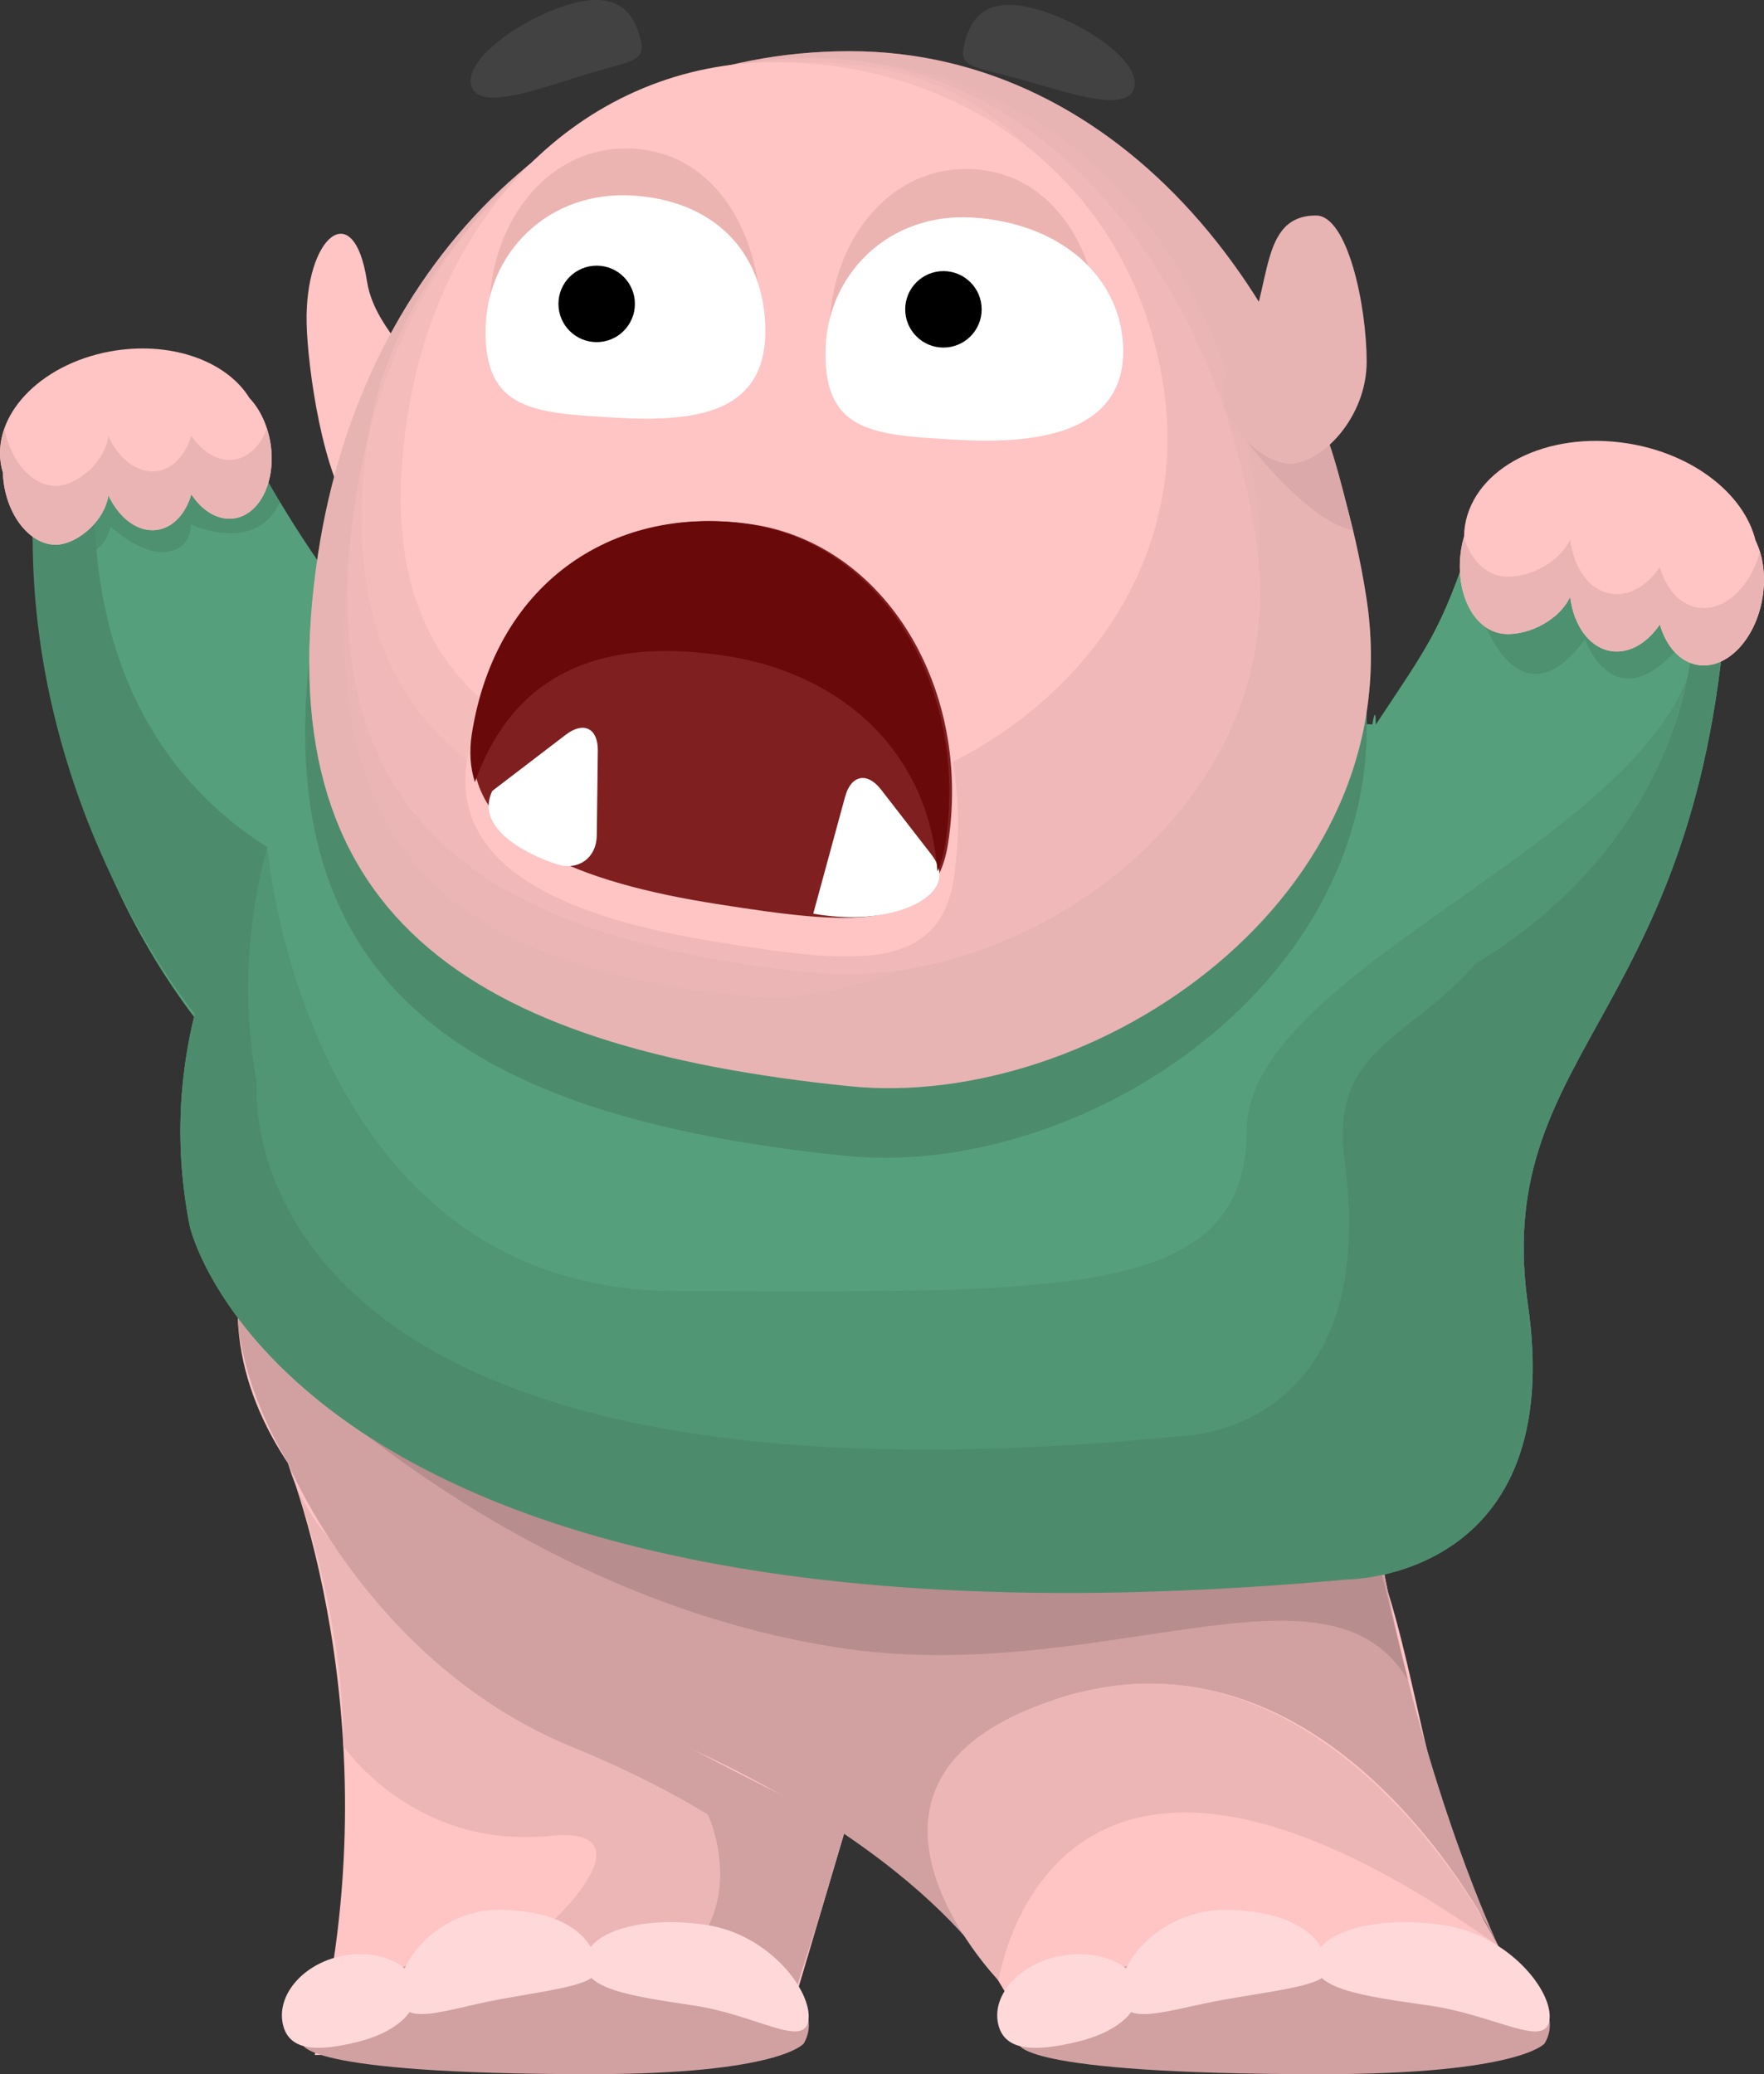 <svg xml:space="preserve" style="enable-background:new 0 0 215.35 253.189;" viewBox="0 0 215.35 253.189" height="253.189px" width="215.35px" y="0px" x="0px" xmlns:xlink="http://www.w3.org/1999/xlink" xmlns="http://www.w3.org/2000/svg" id="Layer_1" version="1.1">
<rect x="0" y="0" width="215.35" height="253.189" fill="#333333" stroke="none"/>
<path d="M34.609,177.192c0,0,13.96,33.059,3.812,73.656h56.625l15.492-52.352L34.609,177.192z" style="fill:#FFC4C4;"></path>
<path d="M30.349,131.864c-10.27-10.495-16.815-22.995-20.857-35.828C5.04,81.902,3.627,67.365,3.627,54.652
	l24.843-3.713c9.238,18.182,21.247,34.231,37.653,45.287L30.349,131.864z" style="fill:#569F7C;"></path>
<path d="M169.516,189.796l-0.005,0.001c3.646-7.841,5.58-17.687,5.58-30.023
	c0-39.792-29.896-72.05-66.773-72.05s-79.309,32.258-79.309,72.05c0,23.471,27.874,40.961,47.966,50.421h-0.001l0.002,0.001
	c2.391,1.125,4.848,2.138,7.354,3.031c10.331,4.518,28.51,13.49,34.138,22.871c8.014,13.354,8.014,13.354,8.014,13.354l61.149-5.622
	c-12.121-13.14-13.121-33.14-18.196-49.556C168.878,191.676,168.534,190.113,169.516,189.796z" style="fill:#FFC4C4;"></path>
<g style="opacity:0.09;enable-background:new    ;">
	<path d="M164.66,119.353c0.177-7.978,1.2-16.343,3.295-25.167L51.648,87.432c0,0-1.724,2.346-4.213,6.488
		c-8.042,34.927,27.806,45.436,58.872,50.979C133.176,149.695,153.104,134.911,164.66,119.353z"></path>
</g>
<g style="opacity:0.09;enable-background:new    ;">
	<path d="M6.272,69.17c0,0,6.597-0.687,7.206-4.924c0,0,3.75,3.586,6.894,3.115c3.145-0.47,2.922-3.339,2.922-3.339
		s7.976,3.764,10.887-2.75l-1.41-2.394L13.637,60.74l-7.812,5.741L6.272,69.17z"></path>
</g>
<path d="M38.634,249.962c0,0,75.972-7.88,37.986-33.725c0,0,25.354,5.534,23.629,17.027l-5.734,17.852
	L38.634,249.962z" style="fill:#D1A1A1;"></path>
<path d="M41.907,213.109c0,0,8.539,12.689,25.268,10.986c16.728-1.704-7.505,20.87-25.252,25.936
	c0,0,48.087,1.271,45.92-22.832s-45.724-24.143-52.696-48.623C35.146,178.575,42.062,196.08,41.907,213.109z" style="fill:#EDB6B6;"></path>
<path d="M122.643,243.055c0,0-19.434-31.426,11.531-36.96c30.965-5.535,48.75,31.463,48.75,31.463
	s-8.75-18.463-13.909-45.375c-1.993-10.398-139.986-31.335-139.986-31.335s0.474,30.514,46.979,49.042
	C114.175,225.095,122.643,243.055,122.643,243.055z" style="fill:#D1A1A1;"></path>
<g>
	<g>
		<path d="M211.01,69.432l-31.273-3.972c-3.861,11.584-5.292,13.184-11.779,22.994
			c0.011-4.271-1.184,4.636,0,0L51.65,82.175c0,0-36.495,26.917-28.481,67.517c0,0,12.311,54.856,141.351,43.104
			c0,0,27.104-0.025,21.939-34.019C182.315,127.319,208.547,124.073,211.01,69.432z" style="fill:#569F7C;"></path>
	</g>
	<defs>
		<filter height="128.985" width="188.992" y="65.461" x="22.018" filterUnits="userSpaceOnUse" id="Adobe_OpacityMaskFilter">
			<feColorMatrix values="1 0 0 0 0  0 1 0 0 0  0 0 1 0 0  0 0 0 1 0" type="matrix"></feColorMatrix>
		</filter>
	</defs>
	<g style="opacity:0.14;">
		<path d="M211.01,69.432l-31.273-3.972c-3.861,11.584-5.292,13.184-11.779,22.994
			c0.011-4.271-1.184,4.636,0,0L51.65,82.175c0,0-36.495,26.917-28.481,67.517c0,0,12.311,54.856,141.351,43.104
			c0,0,27.104-0.025,21.939-34.019C182.315,127.319,208.547,124.073,211.01,69.432z" style="fill:#569F7C;"></path>
	</g>
</g>
<path d="M29.872,161.942c0,0,29.323,32.438,72.303,39.153c32,5,59.932-12.5,69.716,4l-3.181-12.844
	L29.872,161.942z" style="fill:#B88D8D;"></path>
<path d="M32.626,103.409c0,0,4.549,54.187,50.049,54.187s69.5,1.5,69.5-19.5
	c0-21.001,55.114-37.001,55.114-62.001c0,0-2.114,20.5-19.614,47c-17.5,26.501-12.5,62.001-45.5,62.001
	S5.977,185.723,32.626,103.409z" style="fill:#519674;"></path>
<path d="M211.01,69.432l-4.281-0.543c1.856,21.392-10.037,38.771-26.554,48.707
	c-7.878,9.117-17.597,10.354-16.107,23.447c0.007,0.061,0.014,0.121,0.02,0.182c0.002,0.019,0.003,0.034,0.005,0.054
	c4.721,33.992-20.049,34.019-20.049,34.019c-99.588,9.926-111.338-27.656-112.585-39.583c-0.246-2.187-0.104-3.521-0.104-3.521
	c-1.913-10.607-1.047-20.278,1.273-28.782c-7.334,11.618-13.169,27.481-9.459,46.282c0,0,12.311,54.856,141.351,43.104
	c0,0,27.104-0.025,21.939-34.019C182.315,127.319,208.547,124.073,211.01,69.432z" style="fill:#4C8C6D;"></path>
<g style="opacity:0.09;enable-background:new    ;">
	<path d="M213.609,71.224c-0.771-2.081-1.681-3.96-2.271-5.104h-3.649l-26.439,10.03c0,0,4.53,12.426,12.251,1.884
		c0,0,3.414,10.021,11.355,1.112c0,0,1.477,0.658,4.468,0.908C210.939,77.247,213.005,75.957,213.609,71.224z"></path>
</g>
<g>
	<g>
		<path d="M166.292,81.364c5.763,36.792-33.3,62.742-63.059,59.724
			c-46.669-4.734-71.642-21.014-64.889-65.065c5.563-36.301,31.866-61.273,64.889-61.273
			C136.254,14.747,160.611,45.084,166.292,81.364z" style="fill:#4C8C6D;"></path>
	</g>
	<defs>
		<filter height="126.577" width="129.609" y="14.749" x="37.255" filterUnits="userSpaceOnUse" id="Adobe_OpacityMaskFilter_1_">
			<feColorMatrix values="1 0 0 0 0  0 1 0 0 0  0 0 1 0 0  0 0 0 1 0" type="matrix"></feColorMatrix>
		</filter>
	</defs>
	<g style="opacity:0.34;">
		<path d="M166.292,81.364c5.763,36.792-33.3,62.742-63.059,59.724
			c-46.669-4.734-71.642-21.014-64.889-65.065c5.563-36.301,31.866-61.273,64.889-61.273
			C136.254,14.747,160.611,45.084,166.292,81.364z" style="fill:#4C8C6D;"></path>
	</g>
</g>
<path d="M214.316,65.958c-1.396-5.629-7.563-10.546-15.587-11.83c-9.847-1.573-18.749,2.923-19.89,10.046
	c-0.071,0.455-0.104,0.884-0.104,1.287c-0.142,0.502-0.264,1.021-0.351,1.559c-0.819,5.132,1.38,9.751,4.914,10.315
	c2.653,0.424,6.876-1.298,8.382-4.479c0.515,0.086-0.535-0.084,0,0c0.438,3.49,2.34,6.193,4.987,6.617
	c2.212,0.354,4.422-0.963,5.967-3.255c0.755,2.659,2.445,4.6,4.654,4.953c3.533,0.564,7.065-3.136,7.888-8.27
	C215.594,70.301,215.231,67.834,214.316,65.958z" style="fill:#FFC4C4;"></path>
<g>
	<path d="M54.609,55.767c0.233,10.561-1.726,19.101-6.519,19.206c-2.385,0.053-0.127-6.536-4.73-11.923
		c-3.956-4.629-5.811-18.272-5.927-23.578c-0.232-10.56,5.752-15.662,7.36-5.19C45.946,41.771,54.376,45.207,54.609,55.767z" style="fill:#FFC4C4;"></path>
</g>
<g>
	<g>
		<path d="M166.792,72.864c5.763,36.792-33.3,62.742-63.059,59.724
			c-46.669-4.734-71.642-21.014-64.889-65.065c5.564-36.303,31.867-61.275,64.889-61.275
			C136.754,6.247,161.111,36.584,166.792,72.864z" style="fill:#E8B3B3;"></path>
	</g>
	<defs>
		<filter height="126.579" width="129.609" y="6.247" x="37.755" filterUnits="userSpaceOnUse" id="Adobe_OpacityMaskFilter_2_">
			<feColorMatrix values="1 0 0 0 0  0 1 0 0 0  0 0 1 0 0  0 0 0 1 0" type="matrix"></feColorMatrix>
		</filter>
	</defs>
	<g style="opacity:0.34;">
		<path d="M166.792,72.864c5.763,36.792-33.3,62.742-63.059,59.724
			c-46.669-4.734-71.642-21.014-64.889-65.065c5.564-36.303,31.867-61.275,64.889-61.275
			C136.754,6.247,161.111,36.584,166.792,72.864z" style="fill:#E8B3B3;"></path>
	</g>
</g>
<g>
	<g>
		<path d="M153.353,65.954c4.954,32.515-28.627,55.449-54.211,52.782
			c-40.121-4.186-61.589-18.571-55.784-57.503C48.141,29.151,70.754,7.081,99.142,7.081S148.469,33.892,153.353,65.954z" style="fill:#F0B8B8;"></path>
	</g>
	<defs>
		<filter height="114.671" width="111.711" y="7.081" x="42.043" filterUnits="userSpaceOnUse" id="Adobe_OpacityMaskFilter_3_">
			<feColorMatrix values="1 0 0 0 0  0 1 0 0 0  0 0 1 0 0  0 0 0 1 0" type="matrix"></feColorMatrix>
		</filter>
	</defs>
	<g style="opacity:0.34;">
		<path d="M153.353,60.094c4.954,32.516-37.095,64.168-62.679,61.5
			c-40.121-4.185-53.122-21.431-47.316-60.362C48.141,29.151,70.754,7.081,99.142,7.081S148.469,28.033,153.353,60.094z" style="fill:#F0B8B8;"></path>
	</g>
</g>
<g>
	<g>
		<path d="M142.175,48.094c3.995,31-26.882,51.679-47.513,49.526c-32.354-3.375-49.667-14.976-44.985-46.372
			C53.534,25.378,71.769,7.581,94.662,7.581C117.554,7.581,138.675,22.24,142.175,48.094z" style="fill:#FFC4C4;"></path>
	</g>
	<defs>
		<filter height="96.126" width="94.573" y="7.581" x="44.137" filterUnits="userSpaceOnUse" id="Adobe_OpacityMaskFilter_4_">
			<feColorMatrix values="1 0 0 0 0  0 1 0 0 0  0 0 1 0 0  0 0 0 1 0" type="matrix"></feColorMatrix>
		</filter>
	</defs>
	<g style="opacity:0.34;">
		<path d="M138.379,48.094c3.995,26.222-29.066,57.659-49.697,55.508
			c-32.354-3.375-48.428-18.793-43.746-50.189C48.792,27.542,75.769,7.581,98.662,7.581C121.554,7.581,134.44,22.24,138.379,48.094z" style="fill:#FFC4C4;"></path>
	</g>
</g>
<g style="opacity:0.12;enable-background:new    ;">
	<path d="M59.75,37.792c-0.104,11.008,5.477,11.188,15.575,11.75c10.098,0.563,17.477,1.07,17.587-9.938
		c0.104-11.012-5.521-20.897-15.612-21.46C67.199,17.585,59.858,26.781,59.75,37.792z" style="fill:#5A3D1C;"></path>
</g>
<g style="opacity:0.12;enable-background:new    ;">
	<path d="M101.248,40.416c-0.107,11.07,5.473,11.248,15.569,11.812c10.099,0.562,17.478,1.069,17.592-10.002
		c0.108-11.074-5.512-21.016-15.604-21.576C108.705,20.092,101.36,29.343,101.248,40.416z" style="fill:#5A3D1C;"></path>
</g>
<g>
	<path d="M64.43,28.314c-3.33,3.148-5.161,7.494-5.156,12.23l0,0c0.017,9.535,5.959,9.875,15.807,10.438
		l0.355,0.021c7.81,0.446,12.51-0.506,15.243-3.089c1.855-1.754,2.757-4.208,2.754-7.501c-0.018-9.635-6.265-15.976-16.306-16.55
		C72.266,23.588,67.756,25.168,64.43,28.314z" style="fill:#FFFFFF;"></path>
</g>
<g>
	<path d="M105.924,31c-3.329,3.149-5.16,7.494-5.154,12.231l0,0c0.016,9.535,5.959,9.875,15.809,10.438
		l0.354,0.021c8.523,0.487,14.213-0.734,17.393-3.74c1.858-1.758,2.802-4.128,2.799-7.045c-0.016-9.008-7.621-15.731-18.499-16.354
		C113.76,26.273,109.25,27.854,105.924,31z" style="fill:#FFFFFF;"></path>
</g>
<path d="M78.069,4.318c0.97,3.222-0.558,2.966-6.227,4.67c-5.669,1.705-13.333,4.723-14.301,1.502
	s6.106-8.194,11.775-9.899C74.987-1.113,77.101,1.098,78.069,4.318z" style="fill:#424242;"></path>
<path d="M117.808,5.034c-0.896,3.241,0.625,2.951,6.332,4.523c5.706,1.572,13.438,4.414,14.332,1.171
	c0.892-3.242-6.297-8.052-12.001-9.624C120.764-0.469,118.701,1.792,117.808,5.034z" style="fill:#424242;"></path>
<path d="M151.756,53.308c0,0,7.514,10.157,13.384,11.437c0,0-1.885-8.5-3.496-12.304L151.756,53.308z" style="fill:#DBA9A9;"></path>
<path d="M166.843,44.144c0,6.885-5.545,12.466-9.386,12.466c-3.839,0-11.172-7.024-6.953-12.466
	c5.339-6.886,2.339-17.838,10.158-17.838C164.503,26.305,166.843,37.258,166.843,44.144z" style="fill:#E8B3B3;"></path>
<g style="display:none;" id="Layer_4">
	
		<radialGradient gradientUnits="userSpaceOnUse" gradientTransform="matrix(1 0 0 1 -56.023 -393.935)" r="7.51" cy="503.819" cx="180.916" id="SVGID_1_">
		<stop style="stop-color:#FFFFFF" offset="0.601"></stop>
		<stop style="stop-color:#F0F0F0" offset="0.876"></stop>
		<stop style="stop-color:#E0E0E0" offset="1"></stop>
	</radialGradient>
	<path d="M119.011,109.625c0,0,1.266-7.55,7.549-7.55
		c6.282,0,11.282,9.948-8.865,15.617L119.011,109.625z" style="display:inline;fill:url(#SVGID_1_);"></path>
	
		<radialGradient gradientUnits="userSpaceOnUse" gradientTransform="matrix(0.925 0 0 1.038 -74.266 -391.608)" r="7.627" cy="482.305" cx="169.687" id="SVGID_2_">
		<stop style="stop-color:#FFFFFF" offset="0.601"></stop>
		<stop style="stop-color:#F0F0F0" offset="0.876"></stop>
		<stop style="stop-color:#E0E0E0" offset="1"></stop>
	</radialGradient>
	<path d="M76.144,105.628c0,0,1.011-4.605,5.432-3.562
		c8.582,2.027,12.722,16.015,3.387,14.199c-9.335-1.814-9.335-1.814-9.335-1.814S74.101,107.921,76.144,105.628z" style="display:inline;fill:url(#SVGID_2_);"></path>
	
		<radialGradient gradientUnits="userSpaceOnUse" gradientTransform="matrix(0.99 0.139 -0.139 0.99 -66.021 -361.477)" r="8.007" cy="445.239" cx="226.802" id="SVGID_3_">
		<stop style="stop-color:#FFFFFF" offset="0.601"></stop>
		<stop style="stop-color:#F0F0F0" offset="0.876"></stop>
		<stop style="stop-color:#E0E0E0" offset="1"></stop>
	</radialGradient>
	<path d="M89.433,106.94c0,0,0.19-3.919,4.414-3.326
		c4.223,0.595,10.25-0.171,11.054,4.629c0.806,4.799,0.388,11.274-6.504,10.306c-6.893-0.969-10.521-1.479-10.521-1.479
		S86.037,114.486,89.433,106.94z" style="display:inline;fill:url(#SVGID_3_);"></path>
	
		<radialGradient gradientUnits="userSpaceOnUse" gradientTransform="matrix(1 0 0 0.897 -56.023 -400.429)" r="5.592" cy="556.111" cx="115.935" id="SVGID_4_">
		<stop style="stop-color:#FFFFFF" offset="0.601"></stop>
		<stop style="stop-color:#F0F0F0" offset="0.876"></stop>
		<stop style="stop-color:#E0E0E0" offset="1"></stop>
	</radialGradient>
	<path d="M56.186,92.667c0,0,11.467,1.492,6.817,7.683
		c-4.648,6.189-7.684,5.686-7.25-0.999C56.186,92.667,56.186,92.667,56.186,92.667z" style="display:inline;fill:url(#SVGID_4_);"></path>
	
		<radialGradient gradientUnits="userSpaceOnUse" gradientTransform="matrix(-1.187 -0.155 -0.02 1.021 -413.825 -383.719)" r="8.649" cy="413.811" cx="-412.163" id="SVGID_5_">
		<stop style="stop-color:#FFFFFF" offset="0.601"></stop>
		<stop style="stop-color:#F0F0F0" offset="0.876"></stop>
		<stop style="stop-color:#E0E0E0" offset="1"></stop>
	</radialGradient>
	<path d="M75.357,109.593c0,0-0.015-22.287-8.086-15.34
		c0,0-15.933,10.505-5.334,16.201C70.209,114.9,75.609,113.097,75.357,109.593z" style="display:inline;fill:url(#SVGID_5_);"></path>
	
		<radialGradient gradientUnits="userSpaceOnUse" gradientTransform="matrix(1 0 0 1 -56.023 -393.935)" r="6.709" cy="498.616" cx="191.651" id="SVGID_6_">
		<stop style="stop-color:#FFFFFF" offset="0.601"></stop>
		<stop style="stop-color:#F0F0F0" offset="0.876"></stop>
		<stop style="stop-color:#E0E0E0" offset="1"></stop>
	</radialGradient>
	<path d="M130.703,103.766c0,0,2.277-10.585,10.482-5.292
		c0,0-1.869,9.141-10.262,13.896C130.926,112.371,129.159,107.508,130.703,103.766z" style="display:inline;fill:url(#SVGID_6_);"></path>
	
		<radialGradient gradientUnits="userSpaceOnUse" gradientTransform="matrix(-1 0 0 -0.707 -542.298 -572.993)" r="10.172" cy="-910.579" cx="-630.028" id="SVGID_7_">
		<stop style="stop-color:#FFFFFF" offset="0.601"></stop>
		<stop style="stop-color:#F0F0F0" offset="0.876"></stop>
		<stop style="stop-color:#E0E0E0" offset="1"></stop>
	</radialGradient>
	<path d="M76.068,67.176c0,0,6.772-2.464,11.935-2.464
		c5.16,0,11.389-0.74,11.389,3.011c0,3.75-6.229,8.835-11.389,8.835C82.841,76.557,76.068,70.926,76.068,67.176z" style="display:inline;fill:url(#SVGID_7_);"></path>
	
		<radialGradient gradientUnits="userSpaceOnUse" gradientTransform="matrix(1 0 0 1 -56.023 -393.935)" r="6.165" cy="464.244" cx="162.193" id="SVGID_8_">
		<stop style="stop-color:#FFFFFF" offset="0.601"></stop>
		<stop style="stop-color:#F0F0F0" offset="0.876"></stop>
		<stop style="stop-color:#E0E0E0" offset="1"></stop>
	</radialGradient>
	<path d="M113.601,69.918c0,2.733-3.797,4.95-8.481,4.95
		c-4.686,0-6.332-2.217-6.332-4.95c0-2.732-0.769-4.168,3.917-4.168C107.389,65.75,113.601,67.185,113.601,69.918z" style="display:inline;fill:url(#SVGID_8_);"></path>
</g>
<path d="M116.439,107.223c-1.772,11.641-12.547,10.416-29.099,7.729
	c-16.554-2.687-32.431-8.279-30.338-22.019c3.073-20.202,18.479-29.843,35.033-27.156
	C108.588,68.466,119.512,87.022,116.439,107.223z" style="fill:#FFC4C4;"></path>
<path d="M115.723,103.057c-1.725,10.962-12.199,9.809-28.293,7.278c-16.096-2.529-31.532-7.796-29.498-20.733
	C60.921,70.578,75.9,61.5,91.995,64.03C108.09,66.561,118.713,84.034,115.723,103.057z" style="fill:#801F1F;"></path>
<g>
	<path d="M60.092,96.549l8.982-6.866c2.185-1.67,3.943-0.787,3.909,1.963l-0.129,10.319
		c-0.034,2.75-2.215,4.345-4.846,3.542C68.009,105.507,57.405,102.276,60.092,96.549z" style="fill:#FFFFFF;"></path>
</g>
<g>
	<path d="M99.282,111.526l3.891-14.281c0.724-2.653,2.693-3.047,4.378-0.873l6.151,7.934
		c1.686,2.173,1.158,4.149-1.168,5.614C112.534,109.919,108.16,113.081,99.282,111.526z" style="fill:#FFFFFF;"></path>
</g>
<g style="display:none;" id="Layer_5">
	
		<radialGradient gradientUnits="userSpaceOnUse" gradientTransform="matrix(1 0 0 1 -56.023 -393.935)" r="27.729" cy="479.681" cx="136.025" id="SVGID_9_">
		<stop style="stop-color:#FF8A8A" offset="0.573"></stop>
		<stop style="stop-color:#C23A34" offset="0.927"></stop>
		<stop style="stop-color:#A60400" offset="0.994"></stop>
	</radialGradient>
	<path d="M96.177,95.69c0,0-2.814-7-14.148-2s1.563,23.871,11.322,23.871L96.177,95.69
		z" style="display:inline;fill:url(#SVGID_9_);"></path>
	
		<radialGradient gradientUnits="userSpaceOnUse" gradientTransform="matrix(1 0 0 1 -56.023 -393.935)" r="21.777" cy="489.149" cx="141.774" id="SVGID_10_">
		<stop style="stop-color:#FF8A8A" offset="0.573"></stop>
		<stop style="stop-color:#C23A34" offset="0.927"></stop>
		<stop style="stop-color:#A60400" offset="0.994"></stop>
	</radialGradient>
	<path d="M93.35,117.562c0,0,12.685,3.292,12.685-9.589
		c0-16.914,7.783-8.924,7.783-8.924S89.523,75.1,93.35,117.562z" style="display:inline;fill:url(#SVGID_10_);"></path>
</g>
<g style="display:none;" id="Layer_3">
	<g style="display:inline;">
		<g style="opacity:0.32;">
			<g style="opacity:0;">
				
					<radialGradient gradientUnits="userSpaceOnUse" gradientTransform="matrix(0.996 0.086 -0.093 1.074 -65.206 -368.937)" r="41.253" cy="365.247" cx="205.095" id="SVGID_11_">
					<stop style="stop-color:#FFD4BF" offset="0.573"></stop>
					<stop style="stop-color:#E38A86" offset="0.927"></stop>
					<stop style="stop-color:#C97775" offset="0.994"></stop>
				</radialGradient>
				<path d="M136.314,88.302c-0.853,9.868-15.969,19.037-37.268,16.792
					C77.87,102.863,65.742,92.158,66.595,82.29c0.851-9.869,13.813-8.871,35.025-7.041
					C122.836,77.079,137.166,78.435,136.314,88.302z" style="fill:url(#SVGID_11_);"></path>
			</g>
			<g style="opacity:0.167;">
				
					<radialGradient gradientUnits="userSpaceOnUse" gradientTransform="matrix(0.996 0.086 -0.091 1.061 -65.106 -369.955)" r="41.322" cy="371.589" cx="204.945" id="SVGID_12_">
					<stop style="stop-color:#FFD4BF" offset="0.573"></stop>
					<stop style="stop-color:#E38A86" offset="0.927"></stop>
					<stop style="stop-color:#C97775" offset="0.994"></stop>
				</radialGradient>
				<path d="M135.854,88.596c-0.81,9.368-15.93,17.775-36.72,15.596
					c-20.672-2.168-33.157-12.184-32.349-21.553c0.809-9.371,14.045-8.092,34.752-6.305
					C122.246,78.12,136.663,79.225,135.854,88.596z" style="fill:url(#SVGID_12_);"></path>
			</g>
			<g style="opacity:0.333;">
				
					<radialGradient gradientUnits="userSpaceOnUse" gradientTransform="matrix(0.996 0.086 -0.09 1.048 -65.024 -370.972)" r="41.184" cy="378.401" cx="204.853" id="SVGID_13_">
					<stop style="stop-color:#FFD4BF" offset="0.573"></stop>
					<stop style="stop-color:#E38A86" offset="0.927"></stop>
					<stop style="stop-color:#C97775" offset="0.994"></stop>
				</radialGradient>
				<path d="M135.395,88.888c-0.767,8.87-15.89,16.516-36.171,14.398
					c-20.167-2.104-33.013-11.43-32.246-20.301c0.766-8.873,14.275-7.312,34.478-5.567S136.16,80.016,135.395,88.888z" style="fill:url(#SVGID_13_);"></path>
			</g>
			<g style="opacity:0.5;">
				
					<radialGradient gradientUnits="userSpaceOnUse" gradientTransform="matrix(0.996 0.086 -0.089 1.035 -64.942 -371.991)" r="40.837" cy="385.697" cx="204.761" id="SVGID_14_">
					<stop style="stop-color:#FFD4BF" offset="0.573"></stop>
					<stop style="stop-color:#E38A86" offset="0.927"></stop>
					<stop style="stop-color:#C97775" offset="0.994"></stop>
				</radialGradient>
				<path d="M134.935,89.181c-0.724,8.373-15.85,15.256-35.624,13.203
					c-19.663-2.04-32.866-10.675-32.145-19.048c0.724-8.375,14.509-6.529,34.203-4.832
					C121.065,80.203,135.657,80.806,134.935,89.181z" style="fill:url(#SVGID_14_);"></path>
			</g>
			<g style="opacity:0.667;">
				
					<radialGradient gradientUnits="userSpaceOnUse" gradientTransform="matrix(0.996 0.086 -0.088 1.022 -64.859 -373.012)" r="40.266" cy="393.491" cx="204.668" id="SVGID_15_">
					<stop style="stop-color:#FFD4BF" offset="0.573"></stop>
					<stop style="stop-color:#E38A86" offset="0.927"></stop>
					<stop style="stop-color:#C97775" offset="0.994"></stop>
				</radialGradient>
				<path d="M134.475,89.474c-0.681,7.874-15.81,13.994-35.076,12.007
					C80.241,99.505,66.68,91.56,67.358,83.686c0.681-7.876,14.741-5.75,33.93-4.096S135.154,81.597,134.475,89.474z" style="fill:url(#SVGID_15_);"></path>
			</g>
			<g style="opacity:0.833;">
				
					<radialGradient gradientUnits="userSpaceOnUse" gradientTransform="matrix(0.996 0.086 -0.087 1.009 -64.76 -374.03)" r="39.479" cy="401.789" cx="204.515" id="SVGID_16_">
					<stop style="stop-color:#FFD4BF" offset="0.573"></stop>
					<stop style="stop-color:#E38A86" offset="0.927"></stop>
					<stop style="stop-color:#C97775" offset="0.994"></stop>
				</radialGradient>
				<path d="M134.015,89.766c-0.638,7.375-15.77,12.733-34.528,10.812
					c-18.652-1.912-32.572-9.167-31.938-16.543c0.638-7.38,14.973-4.971,33.654-3.358C119.886,82.287,134.651,82.388,134.015,89.766
					z" style="fill:url(#SVGID_16_);"></path>
			</g>
			<g>
				
					<radialGradient gradientUnits="userSpaceOnUse" gradientTransform="matrix(0.996 0.086 -0.086 0.996 -64.668 -375.041)" r="38.46" cy="410.582" cx="204.414" id="SVGID_17_">
					<stop style="stop-color:#FFD4BF" offset="0.573"></stop>
					<stop style="stop-color:#E38A86" offset="0.927"></stop>
					<stop style="stop-color:#C97775" offset="0.994"></stop>
				</radialGradient>
				<path d="M133.555,90.059c-0.595,6.877-15.729,11.475-33.979,9.614
					C81.426,97.826,67.147,91.26,67.74,84.383c0.594-6.881,15.203-4.188,33.379-2.622C119.295,83.328,134.148,83.177,133.555,90.059
					z" style="fill:url(#SVGID_17_);"></path>
			</g>
		</g>
		<g>
			
				<radialGradient gradientUnits="userSpaceOnUse" gradientTransform="matrix(0.996 0.086 -0.086 0.996 -64.668 -375.041)" r="57.159" cy="479.76" cx="201.736" id="SVGID_18_">
				<stop style="stop-color:#99302B" offset="0.185"></stop>
				<stop style="stop-color:#631311" offset="0.994"></stop>
			</radialGradient>
			<path d="M132.613,89.96c-0.61,7.081-15.841,11.845-34.192,9.968
				c-18.247-1.864-32.592-8.594-31.98-15.676c0.61-7.083,15.298-4.343,33.572-2.768C118.286,83.062,133.223,82.877,132.613,89.96z" style="fill:url(#SVGID_18_);"></path>
		</g>
		
			<radialGradient gradientUnits="userSpaceOnUse" gradientTransform="matrix(0.996 0.086 -0.086 0.996 -64.452 -375.274)" r="9.568" cy="450.12" cx="218.655" id="SVGID_19_">
			<stop style="stop-color:#FFFFFF" offset="0"></stop>
			<stop style="stop-color:#FCFCFC" offset="0.668"></stop>
			<stop style="stop-color:#DEDEDE" offset="0.775"></stop>
			<stop style="stop-color:#C4C4C4" offset="1"></stop>
		</radialGradient>
		<path d="M114.461,93.527c-2.017,0.086-5.804,1.327-5.931,2.791l-0.34,3.929
			c4.284-0.104,8.203-0.548,11.533-1.271l0.133-1.55C120.031,95.421,117.822,93.385,114.461,93.527z" style="fill:url(#SVGID_19_);"></path>
		
			<radialGradient gradientUnits="userSpaceOnUse" gradientTransform="matrix(0.996 0.086 -0.086 0.996 -64.452 -375.274)" r="8.663" cy="451.473" cx="190.696" id="SVGID_20_">
			<stop style="stop-color:#FFFFFF" offset="0"></stop>
			<stop style="stop-color:#FCFCFC" offset="0.668"></stop>
			<stop style="stop-color:#DEDEDE" offset="0.775"></stop>
			<stop style="stop-color:#C4C4C4" offset="1"></stop>
		</radialGradient>
		<path d="M80.711,90.934l-0.46,5.344c3.656,1.262,7.959,2.295,12.662,2.998l0.371-4.308
			C93.561,91.762,81.048,87.031,80.711,90.934z" style="fill:url(#SVGID_20_);"></path>
		
			<radialGradient gradientUnits="userSpaceOnUse" gradientTransform="matrix(0.996 0.086 -0.086 0.996 -64.452 -375.274)" r="10.592" cy="449.367" cx="203.925" id="SVGID_21_">
			<stop style="stop-color:#FFFFFF" offset="0"></stop>
			<stop style="stop-color:#FCFCFC" offset="0.668"></stop>
			<stop style="stop-color:#DEDEDE" offset="0.775"></stop>
			<stop style="stop-color:#C4C4C4" offset="1"></stop>
		</radialGradient>
		<path d="M94.547,93.965l-0.473,5.479c1.448,0.197,2.93,0.364,4.438,0.494
			c2.901,0.25,5.721,0.354,8.408,0.33l0.438-5.065C107.637,91.993,94.883,90.061,94.547,93.965z" style="fill:url(#SVGID_21_);"></path>
		<path d="M68.905,82.057l-0.28,3.262c-0.114,1.324,0.794,2.492,2.018,2.598l5.114,0.44
			c1.224,0.104,2.315-0.891,2.432-2.213l0.351-4.067c0.062-0.724-0.188-1.393-0.62-1.874C73.757,80.182,70.616,80.656,68.905,82.057
			z" style="fill:#FFFFFF;"></path>
		
			<radialGradient gradientUnits="userSpaceOnUse" gradientTransform="matrix(0.996 0.086 -0.086 0.996 -64.452 -375.274)" r="9.67" cy="441.641" cx="186.402" id="SVGID_22_">
			<stop style="stop-color:#FFFFFF" offset="0"></stop>
			<stop style="stop-color:#FCFCFC" offset="0.714"></stop>
			<stop style="stop-color:#DEDEDE" offset="0.775"></stop>
			<stop style="stop-color:#C4C4C4" offset="1"></stop>
		</radialGradient>
		<path d="M79.845,79.755c-0.164,0.368-0.276,0.778-0.312,1.219l-0.451,5.223
			c-0.146,1.7,0.824,3.185,2.16,3.299l5.579,0.48c1.334,0.114,2.547-1.181,2.693-2.88l0.45-5.224
			c0.042-0.486-0.018-0.947-0.14-1.371C86.158,80.149,82.793,79.859,79.845,79.755z" style="fill:url(#SVGID_22_);"></path>
		<path d="M120.566,83.196c-0.151,0.355-0.26,0.745-0.295,1.16l-0.476,5.479
			c-0.053,0.644,0.058,1.256,0.289,1.784l-0.002,0.001c0,0,0.004,0.011,0.008,0.02c0.25,0.571,0.646,1.042,1.136,1.337
			c0.875,0.758,2.319,1.59,4.562,1.782c4.332,0.374,5.521-2.298,5.657-3.919l0.396-4.58
			C129.666,84.663,125.695,83.799,120.566,83.196z" style="fill:#FFFFFF;"></path>
		
			<radialGradient gradientUnits="userSpaceOnUse" gradientTransform="matrix(0.996 0.086 -0.086 0.996 -64.452 -375.274)" r="10.34" cy="442.087" cx="214.182" id="SVGID_23_">
			<stop style="stop-color:#FFFFFF" offset="0"></stop>
			<stop style="stop-color:#FCFCFC" offset="0.714"></stop>
			<stop style="stop-color:#DEDEDE" offset="0.775"></stop>
			<stop style="stop-color:#C4C4C4" offset="1"></stop>
		</radialGradient>
		<path d="M108.44,82.155c-0.479,0.479-0.808,1.162-0.874,1.938l-0.417,4.83
			c-0.135,1.571,0.847,2.95,2.181,3.064l5.582,0.48c1.333,0.115,2.537-1.074,2.674-2.646l0.414-4.829
			c0.07-0.811-0.16-1.564-0.58-2.126C114.654,82.609,111.635,82.39,108.44,82.155z" style="fill:url(#SVGID_23_);"></path>
		
			<radialGradient gradientUnits="userSpaceOnUse" gradientTransform="matrix(0.996 0.086 -0.086 0.996 -64.452 -375.274)" r="8.966" cy="443.512" cx="200.738" id="SVGID_24_">
			<stop style="stop-color:#FFFFFF" offset="0"></stop>
			<stop style="stop-color:#FCFCFC" offset="0.714"></stop>
			<stop style="stop-color:#DEDEDE" offset="0.775"></stop>
			<stop style="stop-color:#C4C4C4" offset="1"></stop>
		</radialGradient>
		<path d="M101.076,81.578c-3.282-0.283-6.446-0.604-9.438-0.897
			c-0.25,0.379-0.419,0.809-0.459,1.277l-0.447,5.188c-0.053,0.607,0.106,1.191,0.418,1.702h-0.004c0,0,0.006,0.01,0.012,0.016
			c0.34,0.552,0.856,1.011,1.49,1.305c1.145,0.745,3.015,1.575,5.89,1.823c5.558,0.479,6.995-2.023,7.127-3.558l0.447-5.188
			c0.038-0.447-0.04-0.879-0.203-1.28C104.331,81.846,102.717,81.719,101.076,81.578z" style="fill:url(#SVGID_24_);"></path>
		<path d="M68.905,82.057l-0.28,3.262c-0.036,0.414,0.038,0.807,0.181,1.162
			c2.738-0.765,5.94-1.367,9.508-1.786l0.226-2.617c0.062-0.724-0.188-1.393-0.62-1.874C73.757,80.182,70.616,80.656,68.905,82.057z
			 M120.566,83.196c-0.151,0.355-0.26,0.745-0.295,1.16l-0.237,2.754c4.243,0.936,8.108,2.041,11.45,3.269l0.354-4.118
			C129.666,84.663,125.695,83.799,120.566,83.196z M108.44,82.155c-0.479,0.479-0.808,1.162-0.874,1.938l-0.079,0.917
			c3.623,0.431,7.099,0.985,10.37,1.642l0.143-1.657c0.07-0.811-0.16-1.564-0.58-2.126C114.654,82.609,111.635,82.39,108.44,82.155z
			 M79.845,79.755c-0.164,0.368-0.276,0.778-0.312,1.219l-0.313,3.62c3.265-0.348,6.808-0.549,10.563-0.581l0.185-2.141
			c0.042-0.486-0.017-0.947-0.14-1.371C86.158,80.149,82.793,79.859,79.845,79.755z M101.076,81.578
			c-3.282-0.283-6.446-0.604-9.438-0.897c-0.25,0.379-0.419,0.809-0.459,1.277l-0.179,2.053c3.776,0.004,7.747,0.171,11.838,0.522
			c1.058,0.091,2.101,0.196,3.136,0.309l0.138-1.597c0.038-0.447-0.04-0.879-0.203-1.28
			C104.331,81.846,102.717,81.719,101.076,81.578z" style="opacity:0.13;enable-background:new    ;"></path>
		<g>
			
				<radialGradient gradientUnits="userSpaceOnUse" gradientTransform="matrix(0.996 0.086 -0.086 0.996 -64.668 -375.041)" r="13.951" cy="440.236" cx="185.125" id="SVGID_25_">
				<stop style="stop-color:#FFFFFF" offset="0"></stop>
				<stop style="stop-color:#FCFCFC" offset="0.753"></stop>
				<stop style="stop-color:#DEDEDE" offset="0.775"></stop>
				<stop style="stop-color:#C4C4C4" offset="1"></stop>
			</radialGradient>
			<path d="M78.368,95.36c0,0,1.821-22.798-2.35-21.053c0,0-6.545,1.76-7.672,14.823
				C68.347,89.131,71.634,93.094,78.368,95.36z" style="fill:url(#SVGID_25_);"></path>
		</g>
		<g>
			
				<radialGradient gradientUnits="userSpaceOnUse" gradientTransform="matrix(0.996 0.086 -0.086 0.996 -64.668 -375.041)" r="10.209" cy="442.739" cx="224.85" id="SVGID_26_">
				<stop style="stop-color:#FFFFFF" offset="0"></stop>
				<stop style="stop-color:#FCFCFC" offset="0.753"></stop>
				<stop style="stop-color:#DEDEDE" offset="0.775"></stop>
				<stop style="stop-color:#C4C4C4" offset="1"></stop>
			</radialGradient>
			<path d="M119.725,98.974c0,0-0.729-5.021,0.135-9.858c0.897-5.02,3.916-10.146,5.558-9.464
				c0,0,8.24,4.051,5.479,13.918C130.895,93.569,127.844,97.397,119.725,98.974z" style="fill:url(#SVGID_26_);"></path>
		</g>
	</g>
</g>
<path d="M91.661,64.03c-16.095-2.53-31.074,6.548-34.062,25.572c-0.34,2.166-0.182,4.111,0.378,5.872
	c5.123-14.356,16.825-17.585,30.864-15.38c13.402,2.108,24.49,11.182,25.603,26.278c0.428-0.958,0.746-2.053,0.945-3.315
	C118.38,84.034,107.756,66.561,91.661,64.03z" style="fill:#690909;"></path>
<path d="M35.146,178.575c0,0,10.01,24.543,34.65,34.65c24.64,10.106,30.452,20.039,30.452,20.039
	l3.059-10.336C103.307,222.929,47.126,196.85,35.146,178.575z" style="fill:#D1A1A1;"></path>
<path d="M124.375,249.451c0,0-1.899-11.219,33.3-11.219c38.747,0,30.877,11.219,30.877,11.219
	s-3.026,3.738-27.243,3.738C123.543,253.19,124.375,249.451,124.375,249.451z" style="fill:#D1A1A1;"></path>
<path d="M138.927,243.109c0.067,2.709-2.847,5.057-7.557,6.157c-4.711,1.104-8.698,1.281-9.505-2.165
	c-0.807-3.447,2.36-7.137,7.07-8.237C133.647,237.762,138.838,239.57,138.927,243.109z" style="fill:#FFD9D9;"></path>
<path d="M162.188,239.979c0.434,2.294-5.051,2.757-12.729,4.104c-6.926,1.215-12.729,3.67-12.729-0.829
	s5.699-10.122,12.729-10.122S161.355,235.557,162.188,239.979z" style="fill:#FFD9D9;"></path>
<path d="M189.156,246.579c-0.504,3.522-6.637-0.624-14.705-1.776c-8.074-1.151-14.415-2.018-13.912-5.54
	s7.456-5.444,15.529-4.291C184.139,236.122,189.659,243.058,189.156,246.579z" style="fill:#FFD9D9;"></path>
<path d="M121.906,241.76c0,0,6.276-43.227,61.022-4.195c0,0-20.031-40.161-52.643-30.565
	C97.673,216.596,121.906,241.76,121.906,241.76z" style="fill:#EDB6B6;"></path>
<path d="M36.926,249.447c0,0-1.813-11.218,31.75-11.218c36.945,0,29.441,11.218,29.441,11.218
	s-2.888,3.739-25.978,3.739C36.132,253.187,36.926,249.447,36.926,249.447z" style="fill:#D1A1A1;"></path>
<path d="M50.8,243.105c0.065,2.709-2.713,5.057-7.204,6.157c-4.492,1.103-8.292,1.281-9.062-2.165
	c-0.771-3.447,2.25-7.137,6.741-8.237C45.767,237.759,50.716,239.566,50.8,243.105z" style="fill:#FFD9D9;"></path>
<path d="M72.98,239.975c0.412,2.295-4.815,2.757-12.14,4.104c-6.604,1.215-12.139,3.67-12.139-0.829
	s5.436-10.122,12.139-10.122C67.545,233.127,72.186,235.552,72.98,239.975z" style="fill:#FFD9D9;"></path>
<path d="M98.693,246.575c-0.479,3.522-6.326-0.624-14.021-1.776c-7.698-1.151-13.743-2.019-13.264-5.541
	c0.479-3.521,7.108-5.443,14.808-4.291C93.909,236.118,99.173,243.054,98.693,246.575z" style="fill:#FFD9D9;"></path>
<path d="M13.175,46.094c0,0-10.069,38.541,19.451,57.314l-8.846,20.347c0,0-19.795-23.818-19.795-58.239
	L13.175,46.094z" style="fill:#4C8C6D;"></path>
<path d="M30.452,48.584c-2.679-4.37-9.188-6.865-16.287-5.805c-8.714,1.304-15.015,7.47-14.072,13.772
	c0.061,0.403,0.147,0.772,0.256,1.113c0.015,0.461,0.05,0.93,0.122,1.404c0.679,4.542,3.765,7.846,6.896,7.377
	c2.347-0.352,5.443-2.93,5.862-6.011c0.455-0.064-0.474,0.071,0,0c1.301,2.822,3.624,4.593,5.971,4.241
	c1.956-0.293,3.467-1.991,4.156-4.334c1.346,2.039,3.285,3.223,5.242,2.93c3.129-0.468,5.113-4.527,4.437-9.07
	C32.688,51.901,31.725,49.92,30.452,48.584z" style="fill:#FFC4C4;"></path>
<path d="M191.68,65.856c0,0,0,0.001,0,0.002C191.809,65.878,191.932,65.898,191.68,65.856z M191.679,72.858
	C191.68,72.858,191.68,72.858,191.679,72.858c0.001,0,0.001-0.001,0.001-0.002C191.68,72.856,191.679,72.857,191.679,72.858z
	 M214.855,67.351c-1.192,4.358-4.376,7.331-7.565,6.82c-2.209-0.354-3.899-2.294-4.654-4.953c-1.545,2.292-3.755,3.608-5.967,3.255
	c-2.646-0.424-4.549-3.126-4.987-6.615c0,0,0,0-0.001,0c-1.507,3.181-5.728,4.9-8.381,4.478c-2.155-0.345-3.811-2.201-4.59-4.758
	c-0.128,0.467-0.244,0.944-0.324,1.442c-0.819,5.132,1.38,9.751,4.914,10.315c2.653,0.424,6.874-1.297,8.381-4.478
	c-0.134-0.021-0.271-0.045,0.001-0.002c0.252,0.042,0.129,0.021,0,0.002c0.438,3.489,2.341,6.191,4.987,6.615
	c2.212,0.354,4.422-0.963,5.967-3.255c0.755,2.659,2.445,4.6,4.654,4.953c3.534,0.564,7.065-3.136,7.888-8.27
	C215.497,70.903,215.353,68.985,214.855,67.351z M191.679,65.858c0-0.001,0.001-0.001,0.001-0.002
	C191.408,65.813,191.546,65.836,191.679,65.858z" style="fill:#EBB4B4;"></path>
<path d="M13.228,53.26c0,0,0-0.001,0-0.002C12.987,53.296,13.11,53.279,13.228,53.26z M13.228,53.26
	c0,0,0,0.001,0.001,0.003C13.343,53.244,13.45,53.228,13.228,53.26z M13.228,60.439L13.228,60.439c0.001-0.001,0.001-0.001,0-0.002
	C13.228,60.437,13.228,60.438,13.228,60.439z M33.033,54.203c-0.102-0.67-0.26-1.309-0.456-1.917
	c-0.751,2.067-2.173,3.54-3.979,3.811c-1.957,0.293-3.896-0.891-5.242-2.93c-0.689,2.342-2.2,4.041-4.156,4.334
	c-2.346,0.352-4.669-1.418-5.97-4.24h-0.001c-0.42,3.08-3.517,5.658-5.862,6.01c-3.035,0.455-6.022-2.644-6.82-6.974
	c-0.488,1.375-0.668,2.811-0.453,4.256c0.061,0.403,0.147,0.772,0.256,1.113c0.015,0.461,0.05,0.931,0.122,1.404
	c0.679,4.542,3.765,7.846,6.896,7.377c2.346-0.351,5.442-2.929,5.862-6.009c-0.118,0.018-0.241,0.035,0-0.002
	c0.223-0.031,0.114-0.016,0.001,0.002c1.301,2.821,3.624,4.591,5.97,4.239c1.956-0.293,3.467-1.991,4.156-4.334
	c1.346,2.039,3.285,3.223,5.242,2.93C31.726,62.806,33.711,58.746,33.033,54.203z" style="fill:#EBB4B4;"></path>
<circle r="4.667" cy="37.76" cx="115.175"></circle>
<circle r="4.667" cy="37.095" cx="72.842"></circle>
</svg>
